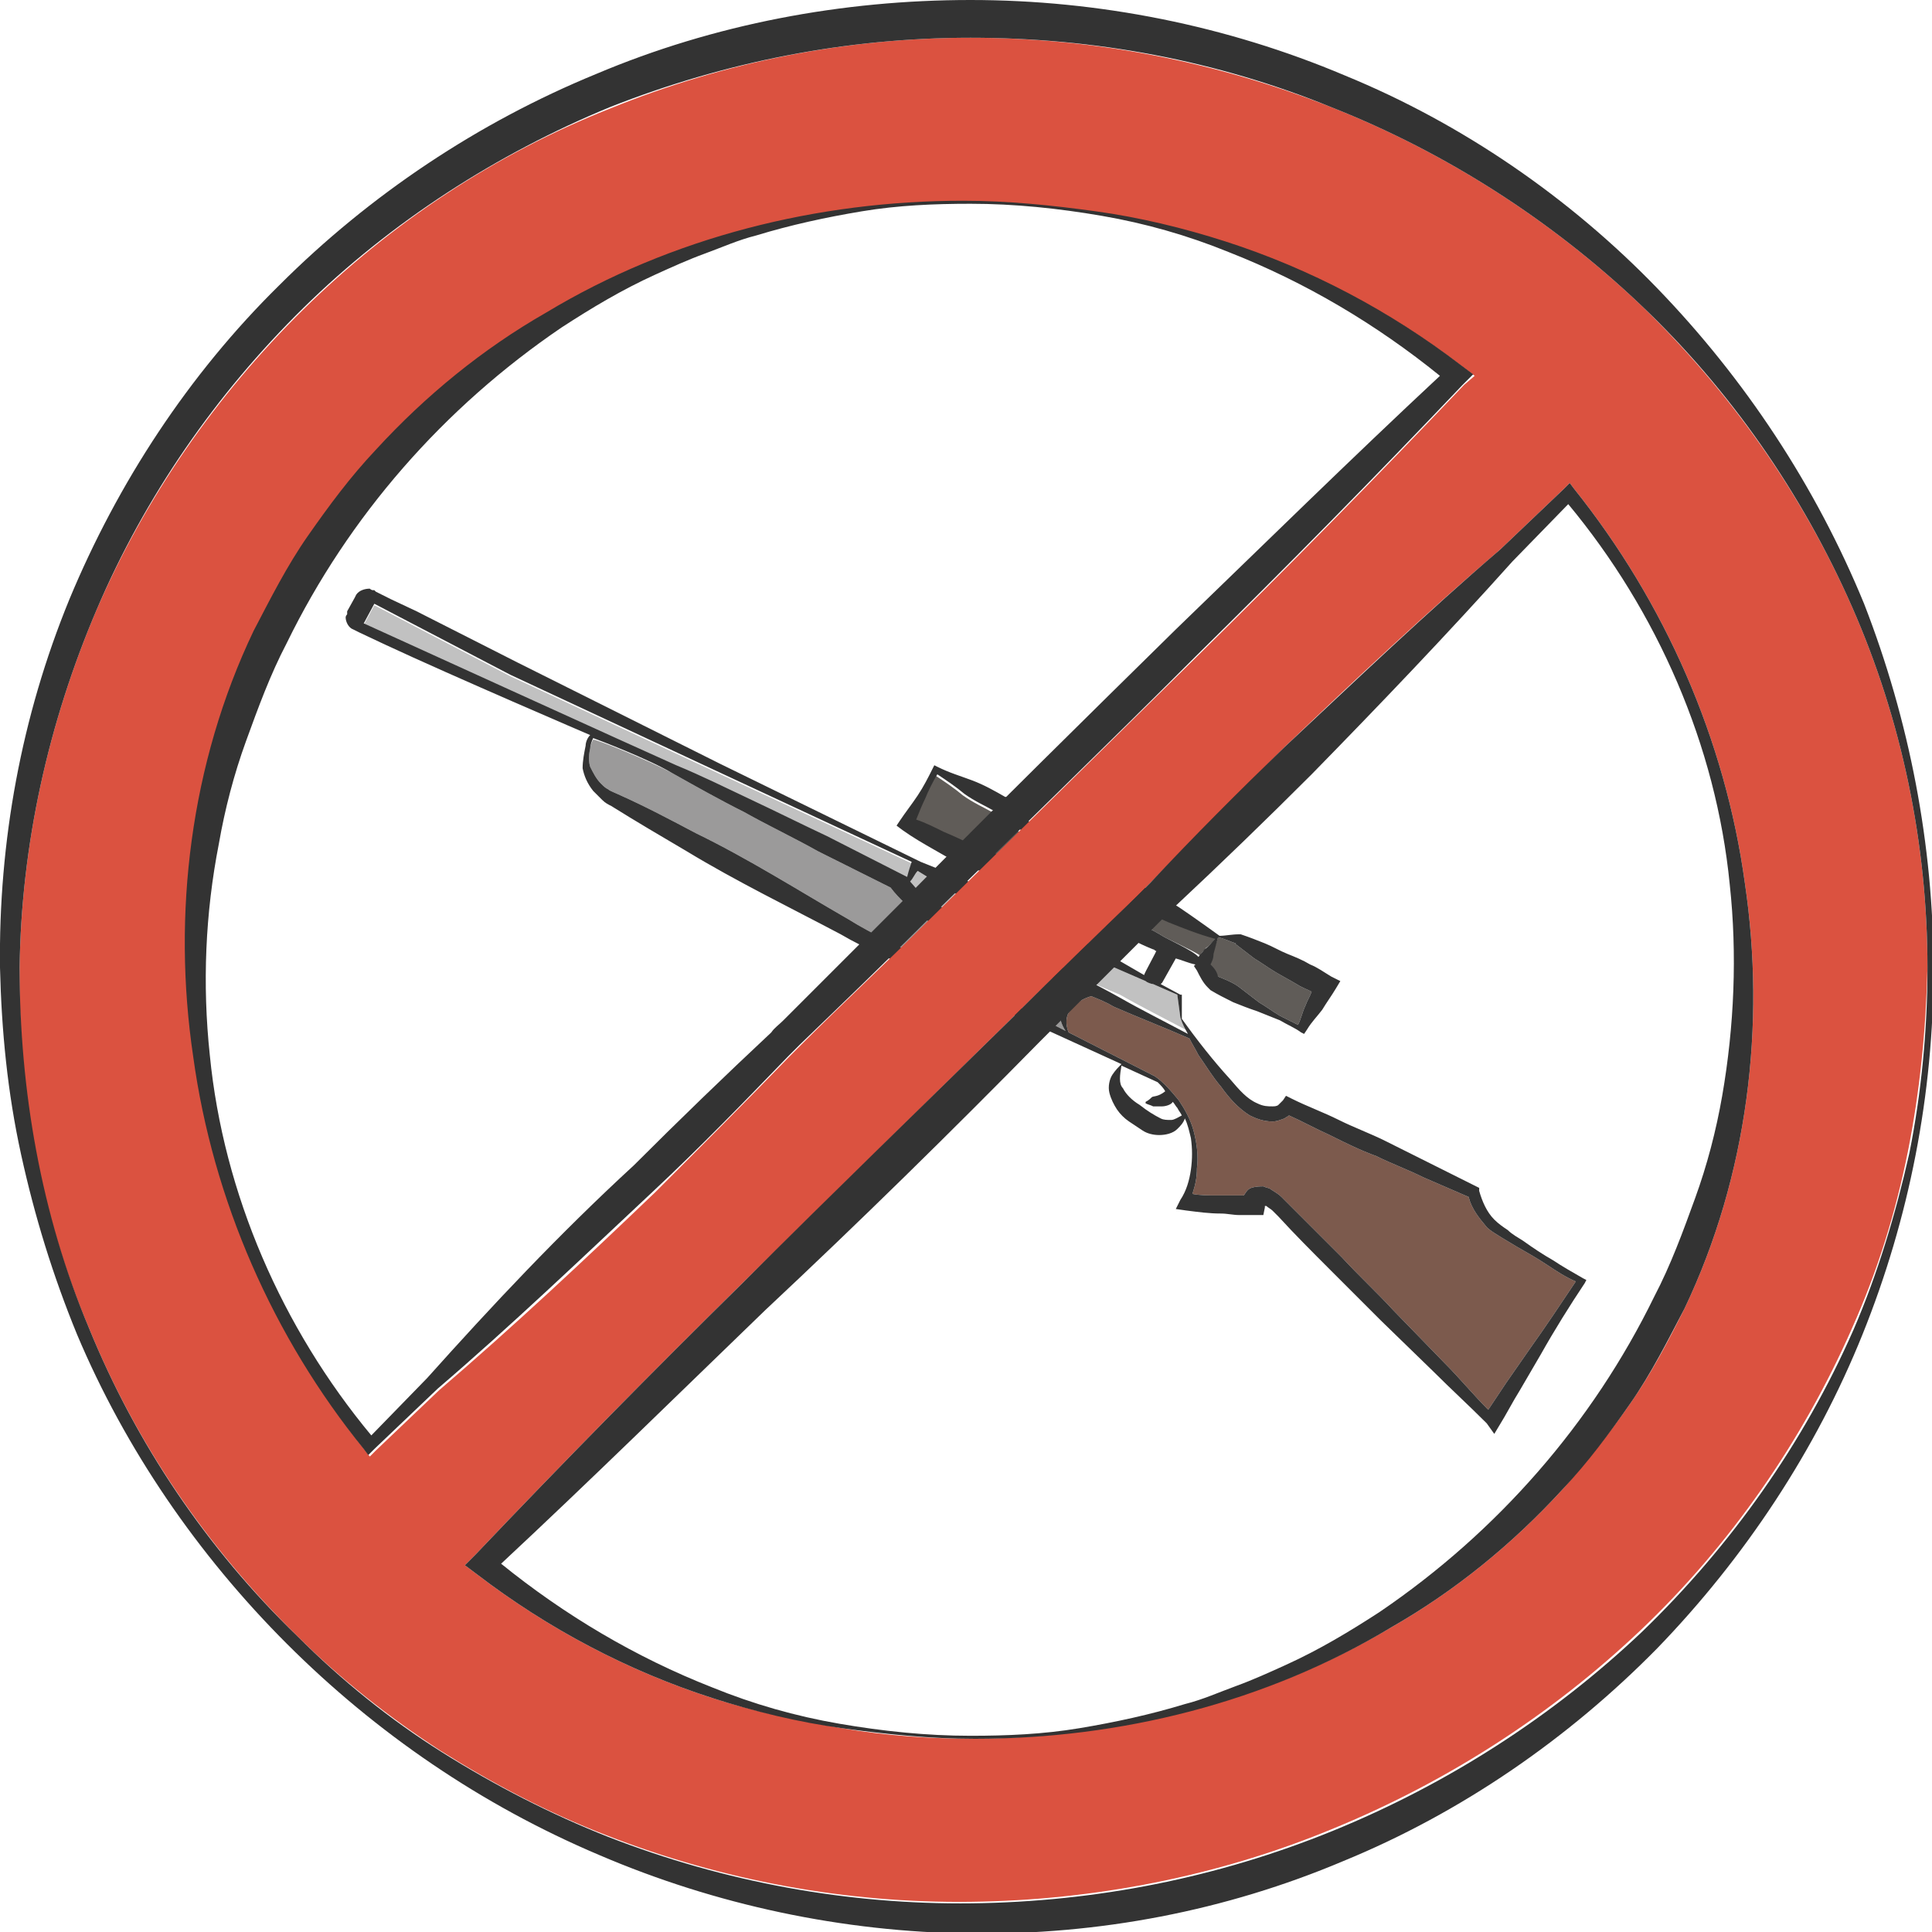 <?xml version="1.0" encoding="utf-8"?>
<!-- Generator: Adobe Illustrator 24.1.2, SVG Export Plug-In . SVG Version: 6.00 Build 0)  -->
<svg version="1.1" id="Layer_1" xmlns="http://www.w3.org/2000/svg" xmlns:xlink="http://www.w3.org/1999/xlink" x="0px" y="0px"
	 viewBox="0 0 128 128" style="enable-background:new 0 0 128 128;" xml:space="preserve">
<style type="text/css">
	.st0{fill:#605C58;}
	.st1{fill:#C1C1C1;}
	.st2{fill:#9B9A9A;}
	.st3{fill:#7C5A4D;}
	.st4{fill:#333333;}
	.st5{fill:#DB5240;}
</style>
<g>
	<g>
		<path class="st0" d="M80.7,62.1c0.5,0.1,0.8,0.3,1.2,0.4l-0.1,0c0.4,0.3,0.9,0.7,1.3,1c0.5,0.3,0.9,0.6,1.4,0.9
			c0.5,0.3,0.9,0.5,1.4,0.8c0.3,0.2,0.6,0.3,1,0.5c-0.1,0.3-0.3,0.6-0.4,0.9c-0.2,0.4-0.3,0.9-0.5,1.3c-0.4-0.2-0.8-0.4-1.2-0.6
			c-0.5-0.3-0.9-0.6-1.4-0.9c-0.4-0.3-0.9-0.7-1.3-1c-0.4-0.3-0.9-0.5-1.4-0.7c-0.2-0.2-0.4-0.5-0.6-0.7c0.1-0.2,0.2-0.4,0.2-0.7
			L80.7,62.1z"/>
		<path class="st0" d="M69.2,56c0.8,0.7,1.7,1.4,2.6,2c0.9,0.6,4.7,2.6,5.7,3c1,0.4,2,0.8,3.1,1.1c-0.2,0.2-0.4,0.5-0.7,0.7
			c-0.2,0.3-0.2,0.2-0.4,0.5C79.1,63,77.1,62.1,77,62c-0.9-0.6-8-4-8.5-4.1C68.8,57.1,69,56.6,69.2,56z"/>
		<path class="st0" d="M66.3,56.8c-0.6-0.2-1.2-0.4-1.8-0.6c-0.7-0.4-1.4-0.7-2.1-1c-0.6-0.3-1.2-0.6-1.8-0.8c0.2-0.5,0.4-1,0.6-1.4
			c0.2-0.5,0.5-1.1,0.8-1.6c0.6,0.4,1.2,0.8,1.8,1.3c0.7,0.5,1.4,0.8,2.1,1.2c0.9,0.8,1.9,1.4,3.2,2.2c-0.4,0.5-0.8,1-1.1,1.4
			C67.4,57.1,66.9,56.9,66.3,56.8z"/>
		<path class="st1" d="M33.8,44.8l13.5,6.3l13.1,6.1c-0.1,0.3-0.2,0.6-0.3,1c0,0-5.3-2.7-5.3-2.7c-1.7-0.8-3.3-1.6-5-2.4
			c-1.7-0.8-3.3-1.6-5-2.3c-1.6-0.7-20.7-9.4-20.7-9.4l0.7-1.3L33.8,44.8z"/>
		<path class="st2" d="M44.5,51.2c1.6,0.9,3.2,1.8,4.8,2.6c1.6,0.9,3.3,1.7,4.9,2.6l4.8,2.4c0.3,0.4,0.6,0.7,0.9,1
			c0.4,0.3,0.7,0.7,1.2,1c0.5,0.3,0.9,0.5,1.3,0.7l1.3,0.6c1.7,0.8,3.4,1.6,5.1,2.3c0.9,0.4,1.9,0.8,2.8,1.2c-1.9,0.3-1.5,2-1,2.7
			l-4.1-2.1l-5.2-2.6c-1.7-0.9-3.5-1.7-5.1-2.7c-3.3-1.9-6.6-4-10.1-5.7c-1.7-0.9-3.4-1.8-5.2-2.6c-0.2-0.1-0.5-0.2-0.6-0.3
			c-0.2-0.1-0.3-0.2-0.5-0.4c-0.3-0.3-0.5-0.7-0.7-1.1C39,50.5,39,50,39.1,49.6c0-0.2,0.1-0.4,0.2-0.6C39.6,49,43,50.4,44.5,51.2z"
			/>
		<path class="st1" d="M69.2,63.5c-1.6-0.9-3.3-1.7-5-2.5L63,60.4c-0.4-0.2-0.8-0.4-1.2-0.6c-0.5-0.3-1-0.8-1.5-1.4
			c0.2-0.2,0.3-0.5,0.5-0.7c1.3,0.8,2.6,1.6,4,2.3c0.7,0.4,1.5,0.7,2.2,1l2.2,1l4.4,2l2.3,1c0.1,0.1,0.4,0.2,0.5,0.2l1.6,0.7
			l0.2,1.5c0,0,0,0,0,0c0.2,0.4,0.3,0.5,0.5,0.9c-1.5-0.8-3.1-1.6-4.5-2.4C72.5,65.2,70.8,64.4,69.2,63.5z"/>
		<path class="st3" d="M72.3,66c0.5,0.2,1,0.4,1.5,0.7c1.6,0.7,3.4,1.4,5,2.1c0.2,0.4,0.4,0.7,0.6,1.1c0.5,0.7,0.9,1.4,1.5,2.1
			c0.5,0.7,1.1,1.4,1.9,1.9c0.4,0.2,0.9,0.4,1.5,0.4c0.3,0,0.5-0.1,0.8-0.2c0.1-0.1,0.2-0.1,0.3-0.2c0,0,0,0,0,0
			c0.9,0.4,1.8,0.9,2.7,1.3c1,0.5,2,1,3.1,1.4c1,0.5,2.1,0.9,3.1,1.4l3,1.3c0.2,0.8,0.7,1.4,1.2,2c0.3,0.3,0.7,0.5,1,0.7l1,0.6
			c0.7,0.4,1.4,0.8,2,1.2c0.6,0.4,1.2,0.8,1.9,1.1c-1,1.5-2,3-3,4.4l-1.6,2.3c-0.4,0.6-0.8,1.2-1.2,1.8c-1-1-1.9-2.1-2.9-3.1
			l-3.4-3.5c-1.1-1.2-2.3-2.3-3.4-3.5c-1.1-1.1-2.3-2.3-3.4-3.4l0,0c-0.2-0.2-0.4-0.4-0.6-0.6c-0.2-0.2-0.4-0.3-0.7-0.5
			c-0.1-0.1-0.3-0.1-0.5-0.2c-0.2,0-0.5,0-0.8,0.1c-0.3,0.1-0.4,0.4-0.5,0.5c0,0,0,0,0,0c-0.2,0-0.5,0-0.7,0c-0.4,0-0.8,0-1.1,0
			c-0.5,0-1.1,0-1.6-0.1c0.2-0.6,0.3-1.1,0.3-1.7c0.1-0.8,0-1.6-0.2-2.4c-0.2-0.8-0.6-1.5-1-2.1c-0.5-0.6-1-1.2-1.6-1.6c0,0,0,0,0,0
			c0,0,0,0,0,0l-5.7-2.9C70.2,66.9,71.6,66.2,72.3,66z"/>
		<path class="st4" d="M22.9,40.9c0,0.3,0.2,0.7,0.5,0.8l0.4,0.2l1.7,0.8c4.5,2.1,13.6,6,13.6,6c-0.2,0.2-0.3,0.5-0.3,0.7
			c-0.1,0.5-0.2,1-0.2,1.5c0.1,0.5,0.3,1,0.7,1.5c0.2,0.2,0.4,0.4,0.6,0.6c0.2,0.2,0.4,0.3,0.6,0.4c1.6,1,3.3,2,5,3
			c3.3,2,6.8,3.7,10.2,5.5c1.7,1,3.5,1.7,5.2,2.5l5.3,2.4l8.1,3.7c-0.2,0.2-0.4,0.4-0.6,0.7c-0.2,0.3-0.3,0.8-0.2,1.2
			c0.1,0.4,0.3,0.8,0.5,1.1c0.2,0.3,0.5,0.6,0.8,0.8c0.3,0.2,0.6,0.4,0.9,0.6c0.3,0.2,0.7,0.3,1.1,0.3c0.4,0,0.9-0.1,1.2-0.4
			c0.2-0.2,0.4-0.4,0.5-0.7c0.2,0.4,0.3,0.9,0.4,1.3c0.1,0.7,0.1,1.4,0,2.1c-0.1,0.7-0.3,1.4-0.7,2l-0.3,0.6l0.7,0.1
			c0.8,0.1,1.5,0.2,2.3,0.2c0.4,0,0.8,0.1,1.2,0.1c0.4,0,0.8,0,1.2,0l0.4,0l0.1-0.5c0,0,0-0.1,0-0.1c0,0,0,0,0.1,0
			c0.1,0.1,0.3,0.2,0.4,0.3c0.1,0.1,0.3,0.3,0.4,0.4l0,0l0,0c1.1,1.2,2.2,2.3,3.4,3.5c1.1,1.1,2.3,2.3,3.4,3.4l3.5,3.4
			c1.1,1.1,2.3,2.2,3.5,3.4L99,95l0.3-0.5c0.5-0.8,0.9-1.6,1.4-2.4l1.4-2.4c0.9-1.6,1.9-3.2,2.9-4.7l0.1-0.2l-0.2-0.1
			c-0.7-0.4-1.4-0.8-2-1.2c-0.7-0.4-1.3-0.8-2-1.3c-0.3-0.2-0.7-0.4-1-0.7c-0.3-0.2-0.6-0.4-0.9-0.7c-0.5-0.5-0.8-1.2-1-1.9l0-0.2
			l-0.2-0.1l-3-1.5c-1-0.5-2-1-3-1.5c-1-0.5-2.1-0.9-3.1-1.4c-1-0.5-2.1-0.9-3.1-1.4l-0.4-0.2L85,72.9c-0.1,0.1-0.2,0.2-0.3,0.3
			c-0.1,0.1-0.3,0.1-0.4,0.1c-0.3,0-0.6,0-1-0.2c-0.7-0.3-1.2-0.9-1.8-1.6c-1.1-1.2-2.2-2.6-3.2-4L78.3,66l0-0.1l-0.1,0l-1.3-0.7
			c0,0,0.1-0.1,0.1-0.1l0.9-1.6c0.4,0.1,0.8,0.3,1.3,0.4l-0.1,0.1l0.2,0.3c0.2,0.4,0.4,0.8,0.7,1.1l0.1,0.1l0.1,0.1
			c0.5,0.3,0.9,0.5,1.5,0.8c0.5,0.2,1,0.4,1.6,0.6c0.5,0.2,1,0.4,1.5,0.6c0.5,0.3,1,0.5,1.4,0.8l0.2,0.1l0.2-0.3
			c0.3-0.5,0.7-0.9,1-1.3c0.3-0.5,0.6-0.9,0.9-1.4l0.3-0.5l-0.6-0.3c-0.5-0.3-0.9-0.6-1.4-0.8c-0.5-0.3-1-0.5-1.5-0.7
			c-0.5-0.2-1-0.5-1.5-0.7c-0.5-0.2-1-0.4-1.6-0.6l-0.1,0l0,0c-0.5,0-0.9,0.1-1.3,0.1c0,0-1.8-1.3-2.7-1.9c-0.9-0.6-4.7-2.6-5.7-3
			c-1-0.4-2-0.8-3.1-1.1c0,0,0-0.1,0-0.1c-0.7-1-1.6-2.1-2.6-3.1l0,0l-0.1,0c-0.7-0.4-1.4-0.8-2.2-1.1c-0.8-0.3-1.5-0.5-2.3-0.9
			l-0.2-0.1l-0.1,0.2c-0.3,0.6-0.6,1.2-1,1.8c-0.4,0.6-0.8,1.1-1.2,1.7l-0.2,0.3l0.4,0.3c0.7,0.5,1.4,0.9,2.1,1.3
			c0.7,0.4,1.4,0.8,2.1,1.2l0.1,0l0.1,0c0.6,0.2,1.3,0.3,1.9,0.4c0.6,0.1,1.3,0.3,1.9,0.4l0.4,0.1l0.1-0.2c0.3,0.3,0.6,0.5,1,0.8
			l-0.9,1.6c0,0,0,0,0,0l-1-0.5c-0.7-0.4-1.4-0.8-2.1-1.1c-1.5-0.7-3-1.3-4.5-1.9l-13.3-6.5l-13.4-6.7l-6.7-3.4l-1.7-0.8l-0.8-0.4
			l-0.2-0.1l-0.1-0.1l-0.1,0c-0.1,0-0.2-0.1-0.2-0.1c-0.3,0-0.7,0.1-0.9,0.4l-0.1,0.2L23,40.5L23,40.6c0,0,0,0,0,0.1
			C22.9,40.8,22.9,40.9,22.9,40.9z M69.1,55.9c-0.4,0.5-0.8,1-1.1,1.4c-0.5-0.2-1-0.4-1.6-0.6c-0.6-0.2-1.2-0.4-1.8-0.6
			c-0.7-0.4-1.4-0.7-2.1-1c-0.6-0.3-1.2-0.6-1.8-0.8c0.2-0.5,0.4-1,0.6-1.4c0.2-0.5,0.5-1.1,0.8-1.6c0.6,0.4,1.2,0.8,1.8,1.3
			c0.7,0.5,1.4,0.8,2.1,1.2C66.8,54.5,67.8,55.1,69.1,55.9z M80.2,63.9c0.1-0.2,0.2-0.4,0.2-0.7l0.3-1.1c0.5,0.1,0.8,0.3,1.2,0.4
			l-0.1,0c0.4,0.3,0.9,0.7,1.3,1c0.5,0.3,0.9,0.6,1.4,0.9c0.5,0.3,0.9,0.5,1.4,0.8c0.3,0.2,0.6,0.3,1,0.5c-0.1,0.3-0.3,0.6-0.4,0.9
			c-0.2,0.4-0.3,0.9-0.5,1.3c-0.4-0.2-0.8-0.4-1.2-0.6c-0.5-0.3-0.9-0.6-1.4-0.9c-0.4-0.3-0.9-0.7-1.3-1c-0.4-0.3-0.9-0.5-1.4-0.7
			C80.6,64.3,80.4,64.1,80.2,63.9z M77,62c-0.9-0.6-8-4-8.5-4.1c0.3-0.7,0.5-1.3,0.6-1.8c0.8,0.7,1.7,1.4,2.6,2
			c0.9,0.6,4.7,2.6,5.7,3c1,0.4,2,0.8,3.1,1.1c-0.2,0.2-0.4,0.5-0.7,0.7c-0.2,0.3-0.2,0.2-0.4,0.5C79.1,63,77.1,62.1,77,62z
			 M75.8,64.6l-1.9-1.1l-4.3-2.3l0,0c0,0,0,0,0,0l0.8-1.5c0.1,0.1,0.2,0.1,0.3,0.2c0.9,0.6,1.8,1.1,2.8,1.6c1,0.5,1.9,1,2.9,1.4
			c0.1,0,0.1,0.1,0.2,0.1C76.7,62.9,75.8,64.5,75.8,64.6z M78.7,68.5c-1.5-0.8-3.1-1.6-4.5-2.4c-1.6-0.9-3.3-1.7-4.9-2.6
			c-1.6-0.9-3.3-1.7-5-2.5L63,60.4c-0.4-0.2-0.8-0.4-1.2-0.6c-0.5-0.3-1-0.8-1.5-1.4c0.2-0.2,0.3-0.5,0.5-0.7c1.3,0.8,2.6,1.6,4,2.3
			c0.7,0.4,1.5,0.7,2.2,1l2.2,1l4.4,2l2.3,1c0.1,0.1,0.4,0.2,0.5,0.2l1.6,0.7l0.2,1.5c0,0,0,0,0,0C78.4,68,78.5,68.1,78.7,68.5z
			 M74.3,70.6l2.4,1.1c0,0,0,0,0,0c0.2,0.2,0.4,0.4,0.5,0.6c-0.5,0.4-0.8,0.3-0.9,0.4c-0.1,0.1-0.2,0.2-0.4,0.3l0,0c0,0,0,0.1,0,0.1
			c0,0,0,0,0,0c0.2,0.1,0.3,0.1,0.5,0.2c0.2,0,0.4,0,0.6,0c0.2,0,0.6-0.1,0.7-0.3c0.1,0.1,0.2,0.3,0.3,0.4c0.1,0.2,0.2,0.3,0.3,0.5
			c-0.2,0.1-0.5,0.3-0.7,0.3c-0.3,0-0.5,0-0.7-0.1c-0.4-0.2-0.9-0.5-1.4-0.9c-0.5-0.3-0.9-0.7-1.1-1.1
			C74.1,71.8,74.2,71.2,74.3,70.6z M72.3,66c0.5,0.2,1,0.4,1.5,0.7c1.6,0.7,3.4,1.4,5,2.1c0.2,0.4,0.4,0.7,0.6,1.1
			c0.5,0.7,0.9,1.4,1.5,2.1c0.5,0.7,1.1,1.4,1.9,1.9c0.4,0.2,0.9,0.4,1.5,0.4c0.3,0,0.5-0.1,0.8-0.2c0.1-0.1,0.2-0.1,0.3-0.2
			c0,0,0,0,0,0c0.9,0.4,1.8,0.9,2.7,1.3c1,0.5,2,1,3.1,1.4c1,0.5,2.1,0.9,3.1,1.4l3,1.3c0.2,0.8,0.7,1.4,1.2,2
			c0.3,0.3,0.7,0.5,1,0.7l1,0.6c0.7,0.4,1.4,0.8,2,1.2c0.6,0.4,1.2,0.8,1.9,1.1c-1,1.5-2,3-3,4.4l-1.6,2.3c-0.4,0.6-0.8,1.2-1.2,1.8
			c-1-1-1.9-2.1-2.9-3.1l-3.4-3.5c-1.1-1.2-2.3-2.3-3.4-3.5c-1.1-1.1-2.3-2.3-3.4-3.4l0,0c-0.2-0.2-0.4-0.4-0.6-0.6
			c-0.2-0.2-0.4-0.3-0.7-0.5c-0.1-0.1-0.3-0.1-0.5-0.2c-0.2,0-0.5,0-0.8,0.1c-0.3,0.1-0.4,0.4-0.5,0.5c0,0,0,0,0,0
			c-0.2,0-0.5,0-0.7,0c-0.4,0-0.8,0-1.1,0c-0.5,0-1.1,0-1.6-0.1c0.2-0.6,0.3-1.1,0.3-1.7c0.1-0.8,0-1.6-0.2-2.4
			c-0.2-0.8-0.6-1.5-1-2.1c-0.5-0.6-1-1.2-1.6-1.6c0,0,0,0,0,0c0,0,0,0,0,0l-5.7-2.9C70.2,66.9,71.6,66.2,72.3,66z M39.3,48.9
			c0.3,0.1,3.7,1.4,5.2,2.3c1.6,0.9,3.2,1.8,4.8,2.6c1.6,0.9,3.3,1.7,4.9,2.6l4.8,2.4c0.3,0.4,0.6,0.7,0.9,1c0.4,0.3,0.7,0.7,1.2,1
			c0.5,0.3,0.9,0.5,1.3,0.7l1.3,0.6c1.7,0.8,3.4,1.6,5.1,2.3c0.9,0.4,1.9,0.8,2.8,1.2c-1.9,0.3-1.5,2-1,2.7l-4.1-2.1l-5.2-2.6
			c-1.7-0.9-3.5-1.7-5.1-2.7c-3.3-1.9-6.6-4-10.1-5.7c-1.7-0.9-3.4-1.8-5.2-2.6c-0.2-0.1-0.5-0.2-0.6-0.3c-0.2-0.1-0.3-0.2-0.5-0.4
			c-0.3-0.3-0.5-0.7-0.7-1.1C39,50.5,39,50,39.1,49.6C39.1,49.4,39.2,49.1,39.3,48.9z M24.1,41.3l0.7-1.3l9,4.7l13.5,6.3l13.1,6.1
			c-0.1,0.3-0.2,0.6-0.3,1c0,0-5.3-2.7-5.3-2.7c-1.7-0.8-3.3-1.6-5-2.4c-1.7-0.8-3.3-1.6-5-2.3C43.2,50,24.1,41.3,24.1,41.3z"/>
	</g>
	<path class="st5" d="M108.7,20.2c-5.9-5.6-12.9-10.1-20.5-13.1c-7.6-3-15.7-4.6-23.9-4.6c-8.2,0-16.3,1.6-23.9,4.7
		c-7.6,3-14.5,7.6-20.3,13.3C14.3,26.2,9.6,33,6.4,40.4c-3.2,7.5-5,15.6-5.1,23.7C1.2,72.3,2.7,80.5,5.9,88
		c3.1,7.6,7.8,14.5,13.7,20.3c2.9,2.9,6.2,5.5,9.6,7.7c3.5,2.2,7.1,4.1,11,5.6c7.7,3,15.9,4.5,24.1,4.4c8.2-0.1,16.4-1.7,23.9-4.8
		c7.6-3.1,14.6-7.6,20.5-13.2c5.9-5.6,10.7-12.5,14-20c1.7-3.8,2.9-7.7,3.7-11.7c0.8-4,1.2-8.1,1.3-12.2c0-8.2-1.7-16.4-5-23.9
		C119.4,32.7,114.6,25.9,108.7,20.2z M29.1,92.1l-4.2,4l-0.4,0.4l-0.3-0.4c-6-7.5-10-16.6-11.3-26c-1.4-9.5-0.1-19.4,4-28.2
		c1.1-2.2,2.2-4.3,3.6-6.3c1.4-2,2.9-3.9,4.5-5.7c3.3-3.6,7.1-6.7,11.3-9.1c8.4-5,18-7.3,27.6-7.4c2.9,0,5.9,0.2,8.8,0.7
		c2.9,0.5,5.8,1.1,8.6,2c5.6,1.8,10.9,4.6,15.6,8.2l0.8,0.6L97,25.5c-5.8,6.1-11.7,12.1-17.7,18c-6,5.9-12,11.8-18,17.7
		c-2.7,2.7-5.5,5.3-8.2,8c-0.3,0.3-0.5,0.5-0.8,0.8c-2.9,3-5.9,6-8.9,9C38.7,83.5,34,87.9,29.1,92.1z M111.6,86.7
		c-1.1,2.2-2.2,4.3-3.6,6.3c-1.4,2-2.9,3.9-4.5,5.7c-3.3,3.6-7.1,6.7-11.3,9.1c-8.4,5-18,7.3-27.6,7.4c-2.9,0-5.9-0.2-8.8-0.7
		c-2.9-0.5-5.8-1.1-8.6-2c-5.6-1.8-10.9-4.6-15.6-8.2l-0.8-0.6l0.7-0.7c5.8-6.1,11.7-12.1,17.7-18c6-5.9,12-11.8,18-17.7
		c2.7-2.7,5.5-5.3,8.2-8c0.3-0.3,0.5-0.5,0.8-0.8c2.9-3,5.9-6,8.9-9c4.7-4.5,9.4-8.9,14.3-13.1l4.2-4L104,32l0.3,0.4
		c6,7.5,10,16.6,11.3,26.1C117,67.9,115.8,77.9,111.6,86.7z"/>
	<path class="st4" d="M109.8,19.1C104,13.1,96.9,8.2,89.1,5C81.3,1.7,72.8,0,64.3,0c-8.5,0-17,1.6-24.8,4.9c-7.8,3.2-15,8-21,14
		C12.5,24.8,7.8,32,4.6,39.7C1.4,47.5-0.1,55.8,0,64.1c0.1,4.2,0.5,8.3,1.4,12.4c0.9,4.1,2.1,8,3.7,11.9c3.2,7.6,8,14.6,13.9,20.5
		c5.9,5.9,12.9,10.7,20.7,14c7.7,3.3,16.1,5.1,24.6,5.2c8.5,0.1,16.9-1.5,24.7-4.8c7.8-3.2,14.9-8.1,20.8-14.1
		c5.8-6,10.5-13.1,13.6-20.8c3.1-7.7,4.7-15.9,4.7-24.2c0-8.2-1.6-16.5-4.6-24.2C120.3,32.2,115.6,25.1,109.8,19.1z M126.5,76.4
		c-0.9,4-2.1,8-3.7,11.7c-3.3,7.5-8.1,14.3-14,20c-5.9,5.6-12.9,10.1-20.5,13.2c-7.6,3.1-15.7,4.7-23.9,4.8
		c-8.2,0.1-16.4-1.4-24.1-4.4c-3.8-1.5-7.5-3.4-11-5.6c-3.5-2.2-6.7-4.8-9.6-7.7C13.7,102.6,9,95.6,5.9,88
		c-3.2-7.6-4.6-15.8-4.6-23.9C1.4,56,3.2,47.9,6.4,40.4c3.2-7.5,7.9-14.3,13.7-20c5.8-5.7,12.8-10.2,20.3-13.3
		C48,4.1,56.1,2.5,64.3,2.5c8.2,0,16.3,1.5,23.9,4.6c7.6,3,14.6,7.5,20.5,13.1c5.9,5.6,10.7,12.5,14,20c3.3,7.5,5,15.7,5,23.9
		C127.7,68.2,127.3,72.4,126.5,76.4z"/>
	<path class="st4" d="M52.2,70c0.3-0.3,0.5-0.5,0.8-0.8c2.8-2.7,5.5-5.3,8.2-8c6-5.9,12-11.7,18-17.7c6-5.9,11.9-11.9,17.7-18
		l0.7-0.7l-0.8-0.6c-4.7-3.6-10-6.4-15.6-8.2c-2.8-0.9-5.7-1.6-8.6-2c-2.9-0.4-5.8-0.7-8.8-0.7c-9.6,0-19.3,2.4-27.6,7.4
		c-4.2,2.4-8,5.5-11.3,9.1c-1.7,1.8-3.1,3.7-4.5,5.7c-1.4,2-2.5,4.2-3.6,6.3c-4.2,8.8-5.4,18.8-4,28.2c1.3,9.5,5.3,18.6,11.3,26
		l0.3,0.4l0.4-0.4l4.2-4c4.9-4.2,9.6-8.7,14.3-13.1C46.4,76,49.3,73,52.2,70z M28.3,91.3l-3.7,3.8c-5.9-7.1-9.8-16-10.7-25.2
		c-0.5-4.7-0.3-9.4,0.6-14c0.4-2.3,1-4.6,1.8-6.8c0.8-2.2,1.6-4.4,2.7-6.5c4.1-8.4,10.4-15.6,18.2-20.9c2-1.3,4-2.5,6.2-3.5
		c1.1-0.5,2.2-1,3.3-1.4c1.1-0.4,2.2-0.9,3.4-1.2c2.3-0.7,4.6-1.2,7-1.6c2.4-0.4,4.8-0.5,7.2-0.5c2.9,0,5.8,0.3,8.7,0.8
		c2.9,0.5,5.7,1.3,8.4,2.4c5.1,2,9.8,4.8,14,8.2c-5.9,5.5-11.7,11.2-17.5,16.8c-6,5.9-12,11.8-17.9,17.8c-2.7,2.7-5.4,5.4-8.1,8.1
		c-0.3,0.3-0.6,0.5-0.8,0.8c-3.1,2.9-6.1,5.8-9.1,8.8C37,81.8,32.6,86.5,28.3,91.3z"/>
	<path class="st4" d="M104.3,32.4L104,32l-0.4,0.4l-4.2,4c-4.9,4.2-9.6,8.7-14.3,13.1c-3,2.9-6,5.9-8.9,9c-0.3,0.3-0.5,0.5-0.8,0.8
		c-2.8,2.7-5.5,5.3-8.2,8c-6,5.9-12,11.7-18,17.7c-6,5.9-11.9,11.9-17.7,18l-0.7,0.7l0.8,0.6c4.7,3.6,10,6.4,15.6,8.2
		c2.8,0.9,5.7,1.6,8.6,2c2.9,0.4,5.8,0.7,8.8,0.7c9.6,0,19.3-2.4,27.6-7.4c4.2-2.4,8-5.5,11.3-9.1c1.7-1.8,3.1-3.7,4.5-5.7
		c1.4-2,2.5-4.2,3.6-6.3c4.2-8.8,5.4-18.8,4-28.2C114.3,49,110.3,39.9,104.3,32.4z M114.1,72.6c-0.4,2.3-1,4.6-1.8,6.8
		c-0.8,2.2-1.6,4.4-2.7,6.5c-4.1,8.4-10.4,15.6-18.2,20.9c-2,1.3-4,2.5-6.2,3.5c-1.1,0.5-2.2,1-3.3,1.4c-1.1,0.4-2.2,0.9-3.4,1.2
		c-2.3,0.7-4.6,1.2-7,1.6c-2.4,0.4-4.8,0.5-7.2,0.5c-2.9,0-5.8-0.3-8.7-0.8c-2.9-0.5-5.7-1.3-8.4-2.4c-5.1-2-9.8-4.8-14-8.2
		c5.9-5.5,11.7-11.2,17.5-16.8C57,80.9,63,75,68.9,69c2.7-2.7,5.4-5.4,8.1-8.1c0.3-0.3,0.6-0.5,0.8-0.8c3.1-2.9,6.1-5.8,9.1-8.8
		c4.5-4.6,9-9.3,13.3-14.1l3.7-3.8c5.9,7.1,9.8,16,10.7,25.2C115.1,63.2,114.9,68,114.1,72.6z"/>
</g>
</svg>

